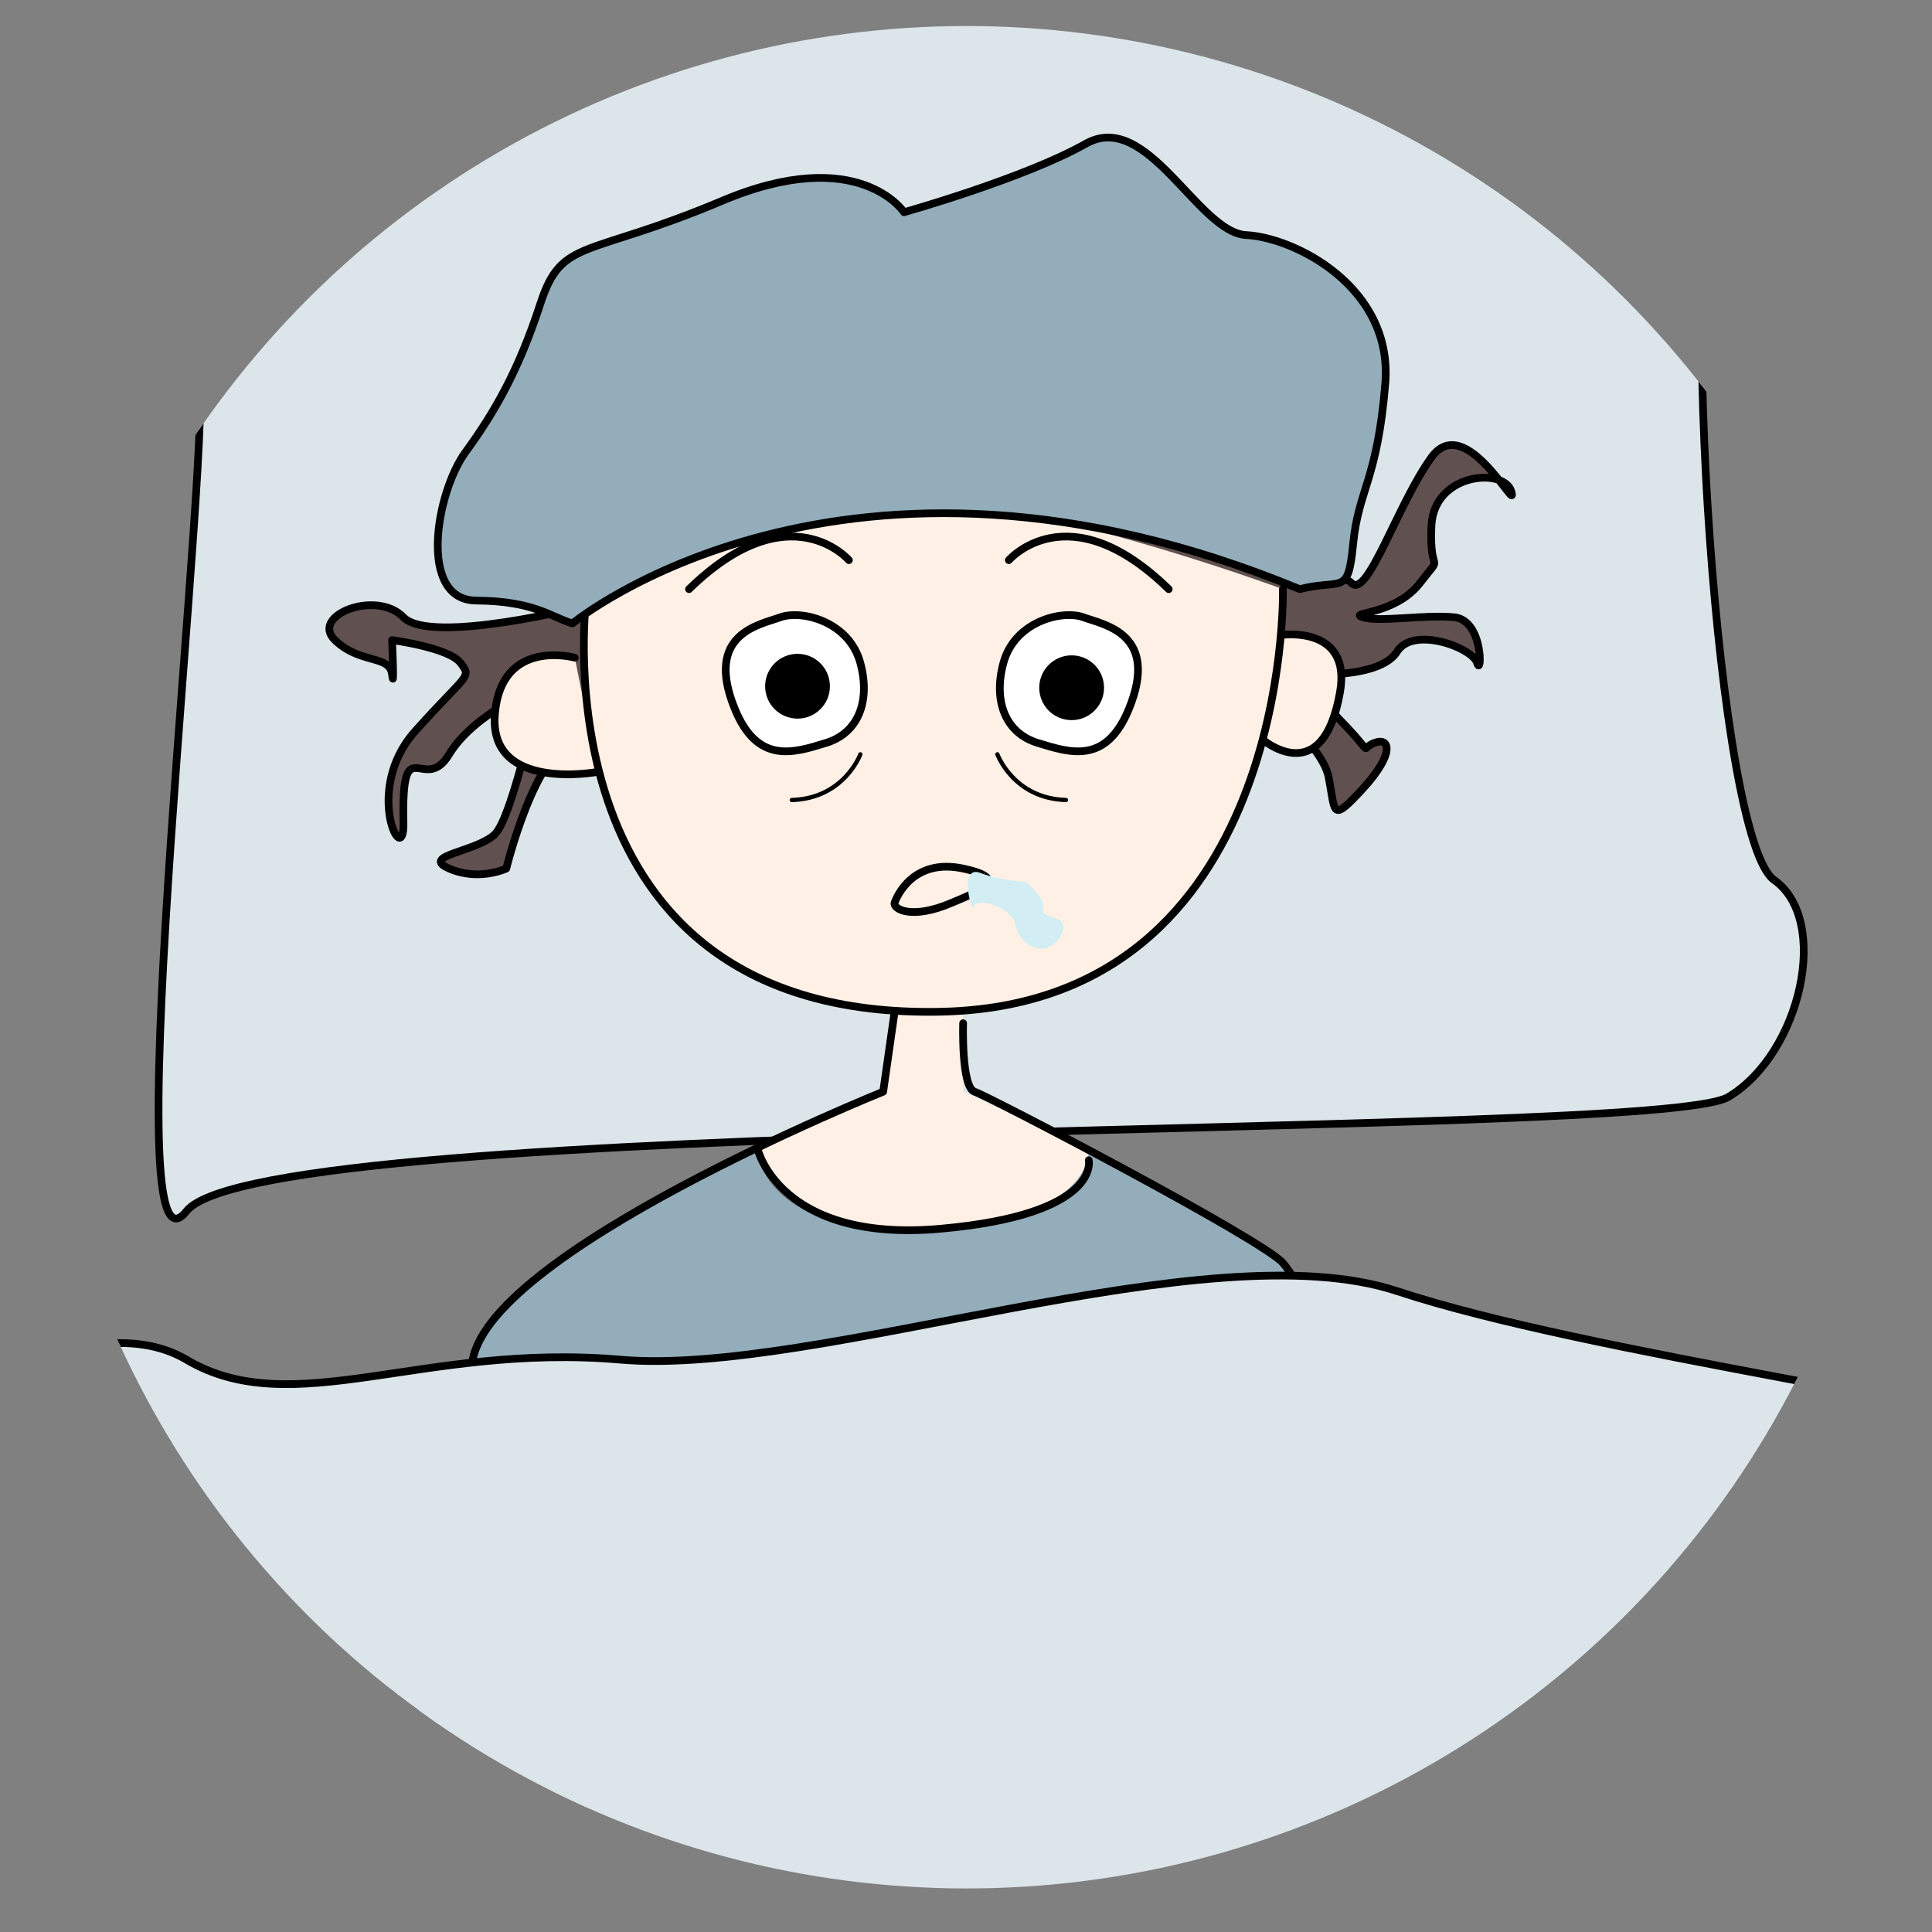 <?xml version="1.0" encoding="UTF-8" standalone="no"?><!DOCTYPE svg PUBLIC "-//W3C//DTD SVG 1.1//EN" "http://www.w3.org/Graphics/SVG/1.1/DTD/svg11.dtd"><svg width="100%" height="100%" viewBox="0 0 226 226" version="1.1" xmlns="http://www.w3.org/2000/svg" xmlns:xlink="http://www.w3.org/1999/xlink" xml:space="preserve" xmlns:serif="http://www.serif.com/" style="fill-rule:evenodd;clip-rule:evenodd;stroke-linecap:round;stroke-linejoin:round;stroke-miterlimit:1.5;"><rect x="0" y="0" width="226" height="226" fill="#808080" stroke="none"/><rect id="Plan-de-travail1" serif:id="Plan de travail1" x="0" y="0" width="225.596" height="225.325" style="fill:none;"/><circle cx="113.063" cy="111.975" r="108.931" style="fill:none;"/><clipPath id="_clip1"><circle cx="113.063" cy="111.975" r="108.931"/></clipPath><g clip-path="url(#_clip1)"><g><path d="M64.566,-1.278l126.927,-4.009c0,0 13.859,1.114 9.353,18.705c-4.506,17.592 0.052,84.841 6.68,89.518c6.628,4.676 3.17,20.264 -5.344,25.385c-8.514,5.122 -171.411,2.004 -180.371,13.361c-8.959,11.357 3.616,-93.303 1.336,-98.87c-2.279,-5.567 -15.535,-27.389 -10.688,-34.738c4.846,-7.348 52.107,-9.352 52.107,-9.352Z" style="fill:#dce5e9;stroke:#000;stroke-width:0.9px;"/><path d="M68.574,70.87c0,0 -18.183,4.622 -21.377,1.336c-3.194,-3.286 -10.969,-0.188 -8.017,2.672c2.953,2.86 6.401,1.683 6.681,4.008c0.28,2.326 0,-4.008 0,-4.008c0,0 6.667,0.881 8.016,2.672c1.349,1.791 0.789,1.149 -5.344,8.017c-6.133,6.868 -1.208,16.402 -1.336,10.688c-0.254,-11.302 2.392,-3.127 5.344,-8.016c2.952,-4.89 10.689,-8.017 10.689,-8.017c0,0 -3.22,15.311 -5.344,17.369c-2.125,2.059 -8.832,2.485 -5.345,4.009c3.487,1.523 6.681,0 6.681,0c0,0 3.46,-14.083 8.016,-14.697c4.556,-0.614 78.829,-6.681 78.829,-6.681c0,0 8.538,6.493 9.352,10.689c0.815,4.196 0.255,5.424 4.009,1.336c3.753,-4.088 3.193,-6.066 1.336,-5.344c-1.858,0.722 0.254,1.683 -4.009,-2.672c-4.262,-4.355 -2.672,-5.345 -2.672,-5.345c0,0 7.469,0.347 9.353,-2.672c1.883,-3.019 8.805,-0.455 9.352,1.336c0.548,1.791 0.789,-4.997 -2.672,-5.344c-3.461,-0.347 -8.831,0.614 -10.688,0c-1.858,-0.614 3.728,-0.188 6.68,-4.008c2.952,-3.821 1.056,-0.455 1.336,-6.681c0.28,-6.225 8.538,-6.868 9.353,-4.008c0.814,2.86 -5.358,-9.54 -9.353,-4.008c-3.995,5.532 -7.495,16.647 -9.353,14.697c-1.857,-1.95 -41.418,-16.033 -41.418,-16.033l-48.099,18.705" style="fill:#615050;stroke:#000;stroke-width:0.9px;"/><path d="M67.238,76.933c0,0 -8.67,-2.393 -9.352,6.681c-0.683,9.074 12.024,6.68 12.024,6.68" style="fill:#fff0e5;stroke:#000;stroke-width:0.9px;"/><path d="M150.075,74.261c0,0 8.031,-1.058 6.68,6.681c-2.077,11.905 -9.352,5.344 -9.352,5.344" style="fill:#fff0e5;stroke:#000;stroke-width:0.9px;"/><path d="M104.648,118.352l-1.336,9.352l-14.697,6.681c0,0 2.609,10.198 20.042,9.352c22.95,-1.113 18.705,-9.352 18.705,-9.352l-14.697,-6.681l0,-9.352l-8.017,0Z" style="fill:#fff0e5;"/><path d="M150.072,68.917c0,0 -24.042,-8.923 -41.384,-10.689c-17.342,-1.765 -40.131,12.025 -40.131,12.025c0,0 -6.126,48.997 41.385,48.099c41.214,-0.78 40.13,-49.435 40.13,-49.435Z" style="fill:#fff0e5;"/><path d="M68.557,70.253c0,0 -6.126,48.997 41.385,48.099c41.214,-0.78 40.13,-49.435 40.13,-49.435" style="fill:none;stroke:#000;stroke-width:0.9px;"/><path d="M88.615,134.385c0,0 -30.521,13.583 -33.402,24.049c0.46,14.474 -9.352,40.082 -9.352,40.082l18.705,6.681l0,6.68l57.451,-4.008l26.722,-2.672l1.336,-2.672l20.041,-9.353c0,0 -15.602,-41.864 -20.041,-45.427c-4.439,-3.562 -22.713,-13.36 -22.713,-13.36c0,0 0.881,8.86 -20.042,9.352c-18.913,0.446 -18.705,-9.352 -18.705,-9.352Z" style="fill:#93adba;"/><path d="M66.968,72.925c0,0 31.602,-26.109 85.071,-4.008c4.991,-1.281 5.643,0.946 6.255,-5.345c0.612,-6.29 2.828,-7.404 3.753,-18.705c0.925,-11.301 -10.62,-17.09 -16.263,-17.369c-5.643,-0.278 -11.559,-14.752 -18.766,-10.688c-7.207,4.064 -21.268,8.016 -21.268,8.016c0,0 -5.303,-8.072 -21.267,-1.336c-15.965,6.736 -18.753,4.287 -21.268,12.025c-2.516,7.738 -5.304,12.637 -8.758,17.369c-3.453,4.732 -5.616,17.313 1.252,17.369c6.867,0.056 8.77,1.948 11.259,2.672Z" style="fill:#93adba;stroke:#000;stroke-width:0.9px;"/><path d="M91.287,72.206c-2.449,0.891 -8.915,1.91 -5.344,10.689c2.685,6.6 6.935,5.156 10.689,4.008c3.754,-1.149 5.224,-4.859 4.008,-9.353c-1.323,-4.889 -6.903,-6.235 -9.353,-5.344Z" style="fill:#fff;stroke:#000;stroke-width:0.9px;"/><path d="M126.727,72.206c2.45,0.891 8.915,1.91 5.344,10.689c-2.685,6.6 -6.934,5.156 -10.688,4.008c-3.754,-1.149 -5.224,-4.859 -4.008,-9.353c1.323,-4.889 6.903,-6.235 9.352,-5.344Z" style="fill:#fff;stroke:#000;stroke-width:0.9px;"/><circle cx="93.292" cy="80.273" r="3.34" style="stroke:#000;stroke-width:0.9px;"/><path d="M99.304,65.526c0,0 -6.945,-8.077 -18.705,3.391" style="fill:none;stroke:#000;stroke-width:0.9px;"/><path d="M118.009,65.526c0,0 6.945,-8.077 18.705,3.391" style="fill:none;stroke:#000;stroke-width:0.9px;"/><circle cx="125.357" cy="80.45" r="3.34" style="stroke:#000;stroke-width:0.9px;"/><path d="M88.615,134.385c0,0 2.547,11.022 21.378,9.352c18.83,-1.67 17.369,-8.016 17.369,-8.016" style="fill:none;stroke:#000;stroke-width:0.9px;"/><path d="M104.648,118.352l-1.336,9.352c0,0 -47.334,19.039 -48.099,32.066c-0.765,13.027 -9.352,38.746 -9.352,38.746l20.041,6.681l6.68,-21.377" style="fill:none;stroke:#000;stroke-width:0.9px;"/><path d="M112.665,119.688c0,0 -0.237,7.496 1.336,8.016c1.684,0.557 33.695,17.281 36.074,20.041c5.47,6.347 20.041,45.427 20.041,45.427l-21.377,10.689l-6.681,-18.705" style="fill:none;stroke:#000;stroke-width:0.9px;"/><path d="M104.648,105.608c0.223,-0.668 2.125,-5.265 8.017,-4.008c5.891,1.256 1.616,2.741 -1.336,4.008c-4.797,2.058 -6.903,0.668 -6.681,0Z" style="fill:none;stroke:#000;stroke-width:0.9px;"/><path d="M119.897,103.135c0,0 2.387,1.641 2.105,3.138c-0.281,1.498 3.432,0.484 2.106,3.138c-1.326,2.654 -4.687,1.61 -5.243,-1.032c-0.557,-2.642 -4.808,-3.316 -4.986,-2.343c-0.178,0.973 -1.773,-4.897 0.774,-3.933c2.547,0.965 5.244,1.032 5.244,1.032Z" style="fill:#d2edf3;"/><path d="M100.64,88.239c0,0 -1.883,5.157 -8.016,5.344" style="fill:none;stroke:#000;stroke-width:0.5px;"/><path d="M116.673,88.239c0,0 1.883,5.157 8.016,5.344" style="fill:none;stroke:#000;stroke-width:0.5px;"/><path d="M-38.238,397.202c0,0 -13.609,-231.203 13.287,-230.134c13.008,0.516 34.345,-15.365 46.762,-8.017c12.418,7.349 27.665,-2.004 50.771,0c23.107,2.004 68.638,-15.365 90.854,-8.016c22.215,7.348 69.681,13.436 84.173,18.705c31.974,11.625 14.108,228.26 14.108,228.26" style="fill:#dce5e9;stroke:#000;stroke-width:0.9px;"/></g></g></svg>